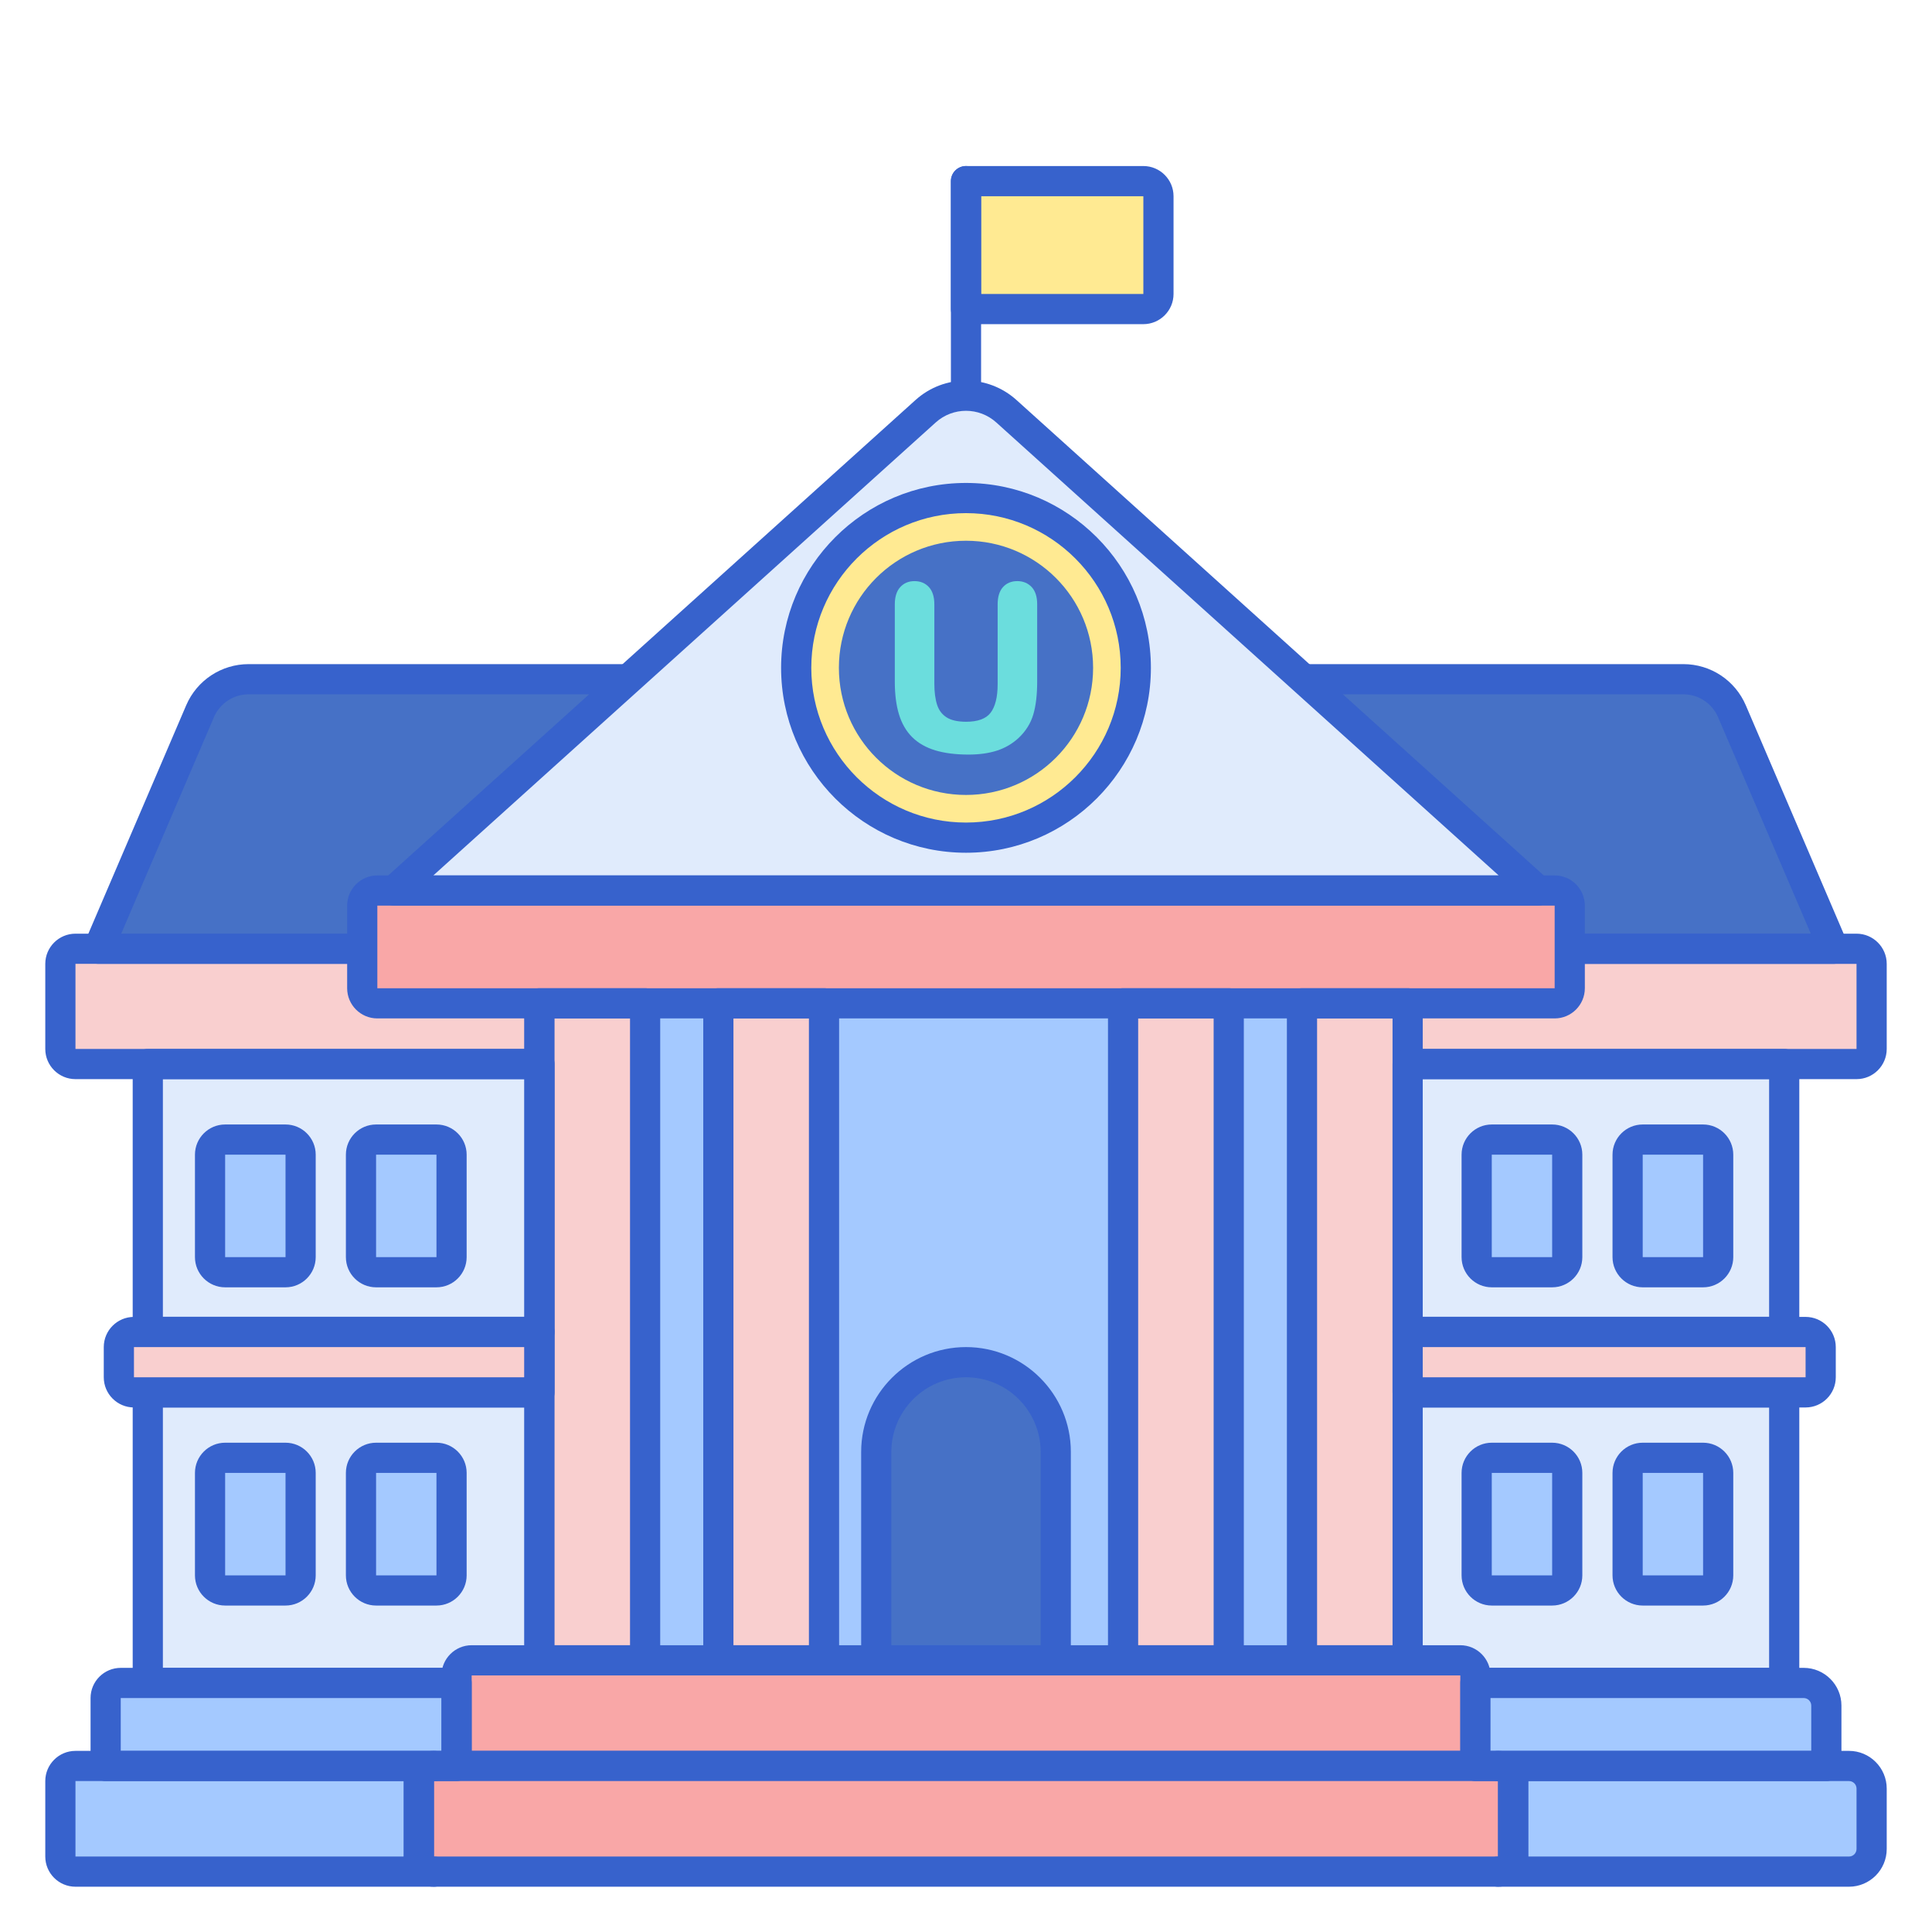 <?xml version="1.0" encoding="utf-8"?>
<!-- Generator: Adobe Illustrator 22.1.0, SVG Export Plug-In . SVG Version: 6.00 Build 0)  -->
<svg version="1.1" id="Layer_1" xmlns="http://www.w3.org/2000/svg" xmlns:xlink="http://www.w3.org/1999/xlink" x="0px" y="0px"
	 viewBox="0 0 256 256" style="enable-background:new 0 0 256 256;" xml:space="preserve">
<style type="text/css">
	.st0{fill:#E0EBFC;}
	.st1{fill:#3762CC;}
	.st2{fill:#4671C6;}
	.st3{fill:#6BDDDD;}
	.st4{fill:#F9A7A7;}
	.st5{fill:#A4C9FF;}
	.st6{fill:#FFEA92;}
	.st7{fill:#F9CFCF;}
	.st8{fill:#FFE164;}
	.st9{fill:#FFDC85;}
	.st10{fill:#FFEA94;}
	.st11{fill:#B9BEFC;}
	.st12{fill:#EAA97D;}
</style>
<g>
	<g>
		<rect x="186.519" y="140.991" class="st0" width="49.898" height="35.482"/>
	</g>
	<g>
		<rect x="19.583" y="140.991" class="st0" width="51.898" height="35.482"/>
	</g>
	<g>
		<path class="st6" d="M151.5,40.953H128V24h23.5c1.105,0,2,0.895,2,2v12.953C153.5,40.057,152.605,40.953,151.5,40.953z"/>
	</g>
	<g>
		<path class="st1" d="M151.5,42.953H128c-1.104,0-2-0.896-2-2V24c0-1.104,0.896-2,2-2h23.5c2.206,0,4,1.794,4,4v12.953
			C155.5,41.158,153.706,42.953,151.5,42.953z M130,38.953h21.5V26H130V38.953z"/>
	</g>
	<g>
		<rect x="71.481" y="132.946" class="st5" width="115.038" height="87.054"/>
	</g>
	<g>
		<path class="st7" d="M71.481,125.716H10c-1.105,0-2,0.895-2,2v11.275c0,1.105,0.895,2,2,2h61.481V125.716z"/>
	</g>
	<g>
		<path class="st1" d="M71.481,142.991H10c-2.206,0-4-1.794-4-4v-11.274c0-2.206,1.794-4,4-4h61.481c1.104,0,2,0.896,2,2v15.274
			C73.481,142.095,72.585,142.991,71.481,142.991z M10,127.716v11.274h59.481v-11.274H10z"/>
	</g>
	<g>
		<rect x="19.583" y="184.495" class="st0" width="51.898" height="38.505"/>
	</g>
	<g>
		<path class="st1" d="M71.481,225H19.583c-1.104,0-2-0.896-2-2v-38.504c0-1.104,0.896-2,2-2h51.898c1.104,0,2,0.896,2,2V223
			C73.481,224.104,72.585,225,71.481,225z M21.583,221h47.898v-34.504H21.583V221z"/>
	</g>
	<g>
		<rect x="186.519" y="184.495" class="st0" width="49.898" height="38.505"/>
	</g>
	<g>
		<path class="st1" d="M236.417,225h-49.898c-1.104,0-2-0.896-2-2v-38.504c0-1.104,0.896-2,2-2h49.898c1.104,0,2,0.896,2,2V223
			C238.417,224.104,237.521,225,236.417,225z M188.519,221h45.898v-34.504h-45.898V221z"/>
	</g>
	<g>
		<path class="st7" d="M71.481,184.495H17.75c-1.105,0-2-0.895-2-2v-4c0-1.105,0.895-2,2-2h53.731V184.495z"/>
	</g>
	<g>
		<path class="st7" d="M246,125.716h-59.481v15.275H246c1.105,0,2-0.895,2-2v-11.275C248,126.612,247.105,125.716,246,125.716z"/>
	</g>
	<g>
		<path class="st2" d="M229.49,94.244c-1.103-2.574-3.634-4.244-6.434-4.244H128H32.944c-2.801,0-5.332,1.669-6.434,4.244
			l-13.483,31.473H128h114.973L229.49,94.244z"/>
	</g>
	<g>
		<path class="st1" d="M246,142.991h-59.481c-1.104,0-2-0.896-2-2v-15.274c0-1.104,0.896-2,2-2H246c2.206,0,4,1.794,4,4v11.274
			C250,141.196,248.206,142.991,246,142.991z M188.519,138.991H246v-11.274h-57.481V138.991z"/>
	</g>
	<g>
		<path class="st1" d="M242.973,127.716H13.027c-0.672,0-1.299-0.338-1.669-0.899s-0.434-1.271-0.169-1.889l13.482-31.473
			C26.092,90.142,29.339,88,32.944,88h190.111c3.605,0,6.853,2.142,8.273,5.456l0,0l13.482,31.473
			c0.265,0.618,0.201,1.328-0.169,1.889S243.645,127.716,242.973,127.716z M16.06,123.716h223.88l-12.288-28.685
			C226.863,93.19,225.059,92,223.056,92H32.944c-2.003,0-3.807,1.19-4.596,3.031L16.06,123.716z"/>
	</g>
	<g>
		<path class="st1" d="M128,60c-1.104,0-2-0.896-2-2V24c0-1.104,0.896-2,2-2s2,0.896,2,2v34C130,59.104,129.104,60,128,60z"/>
	</g>
	<g>
		<path class="st5" d="M16,223h44.5v11H14v-9C14,223.895,14.895,223,16,223z"/>
	</g>
	<g>
		<path class="st4" d="M206,118H50c-1.105,0-2,0.895-2,2v10.946c0,1.105,0.895,2,2,2h156c1.105,0,2-0.895,2-2V120
			C208,118.895,207.105,118,206,118z"/>
	</g>
	<g>
		<path class="st0" d="M52.212,118h151.577l-70.431-63.503c-3.044-2.745-7.67-2.745-10.714,0L52.212,118z"/>
	</g>
	<g>
		<path class="st5" d="M37.833,168.577h-8c-1.105,0-2-0.895-2-2V153c0-1.105,0.895-2,2-2h8c1.105,0,2,0.895,2,2v13.577
			C39.833,167.681,38.938,168.577,37.833,168.577z"/>
	</g>
	<g>
		<path class="st5" d="M57.833,168.577h-8c-1.105,0-2-0.895-2-2V153c0-1.105,0.895-2,2-2h8c1.105,0,2,0.895,2,2v13.577
			C59.833,167.681,58.938,168.577,57.833,168.577z"/>
	</g>
	<g>
		<path class="st5" d="M37.833,210.743h-8c-1.105,0-2-0.895-2-2v-13.577c0-1.105,0.895-2,2-2h8c1.105,0,2,0.895,2,2v13.577
			C39.833,209.848,38.938,210.743,37.833,210.743z"/>
	</g>
	<g>
		<path class="st5" d="M57.833,210.743h-8c-1.105,0-2-0.895-2-2v-13.577c0-1.105,0.895-2,2-2h8c1.105,0,2,0.895,2,2v13.577
			C59.833,209.848,58.938,210.743,57.833,210.743z"/>
	</g>
	<g>
		<path class="st5" d="M205.667,168.577h-8c-1.105,0-2-0.895-2-2V153c0-1.105,0.895-2,2-2h8c1.105,0,2,0.895,2,2v13.577
			C207.667,167.681,206.771,168.577,205.667,168.577z"/>
	</g>
	<g>
		<path class="st5" d="M225.667,168.577h-8c-1.105,0-2-0.895-2-2V153c0-1.105,0.895-2,2-2h8c1.105,0,2,0.895,2,2v13.577
			C227.667,167.681,226.771,168.577,225.667,168.577z"/>
	</g>
	<g>
		<path class="st5" d="M205.667,210.743h-8c-1.105,0-2-0.895-2-2v-13.577c0-1.105,0.895-2,2-2h8c1.105,0,2,0.895,2,2v13.577
			C207.667,209.848,206.771,210.743,205.667,210.743z"/>
	</g>
	<g>
		<path class="st5" d="M225.667,210.743h-8c-1.105,0-2-0.895-2-2v-13.577c0-1.105,0.895-2,2-2h8c1.105,0,2,0.895,2,2v13.577
			C227.667,209.848,226.771,210.743,225.667,210.743z"/>
	</g>
	<g>
		<rect x="71.481" y="132.946" class="st7" width="14" height="87.054"/>
	</g>
	<g>
		<rect x="172.519" y="132.946" class="st7" width="14" height="87.054"/>
	</g>
	<g>
		<rect x="95.186" y="132.946" class="st7" width="14" height="87.054"/>
	</g>
	<g>
		<rect x="148.814" y="132.946" class="st7" width="14" height="87.054"/>
	</g>
	<g>
		<path class="st1" d="M85.481,222h-14c-1.104,0-2-0.896-2-2v-87.054c0-1.104,0.896-2,2-2h14c1.104,0,2,0.896,2,2V220
			C87.481,221.104,86.585,222,85.481,222z M73.481,218h10v-83.054h-10V218z"/>
	</g>
	<g>
		<path class="st1" d="M186.519,222h-14c-1.104,0-2-0.896-2-2v-87.054c0-1.104,0.896-2,2-2h14c1.104,0,2,0.896,2,2V220
			C188.519,221.104,187.624,222,186.519,222z M174.519,218h10v-83.054h-10V218z"/>
	</g>
	<g>
		<path class="st1" d="M109.186,222h-14c-1.104,0-2-0.896-2-2v-87.054c0-1.104,0.896-2,2-2h14c1.104,0,2,0.896,2,2V220
			C111.186,221.104,110.291,222,109.186,222z M97.186,218h10v-83.054h-10V218z"/>
	</g>
	<g>
		<path class="st1" d="M162.814,222h-14c-1.104,0-2-0.896-2-2v-87.054c0-1.104,0.896-2,2-2h14c1.104,0,2,0.896,2,2V220
			C164.814,221.104,163.918,222,162.814,222z M150.814,218h10v-83.054h-10V218z"/>
	</g>
	<g>
		<path class="st1" d="M206,134.946H50c-2.206,0-4-1.794-4-4V120c0-2.206,1.794-4,4-4h156c2.206,0,4,1.794,4,4v10.946
			C210,133.152,208.206,134.946,206,134.946z M50,120v10.946h156V120H50z"/>
	</g>
	<g>
		<path class="st1" d="M203.789,120H52.211c-0.828,0-1.57-0.51-1.867-1.283c-0.297-0.772-0.087-1.648,0.527-2.203l70.432-63.503
			c3.817-3.442,9.574-3.442,13.393,0l70.432,63.503c0.615,0.554,0.825,1.43,0.527,2.203C205.358,119.49,204.616,120,203.789,120z
			 M57.417,116h141.167l-66.566-60.018c-2.29-2.065-5.745-2.065-8.035,0L57.417,116z"/>
	</g>
	<g>
		<path class="st2" d="M139.891,220h-23.783v-27.613c0-6.567,5.324-11.891,11.891-11.891h0c6.567,0,11.891,5.324,11.891,11.891V220z
			"/>
	</g>
	<g>
		<path class="st1" d="M139.892,222h-23.783c-1.104,0-2-0.896-2-2v-27.613c0-7.66,6.232-13.891,13.892-13.891
			s13.892,6.231,13.892,13.891V220C141.892,221.104,140.996,222,139.892,222z M118.108,218h19.783v-25.613
			c0-5.454-4.438-9.891-9.892-9.891s-9.892,4.437-9.892,9.891V218z"/>
	</g>
	<g>
		<path class="st7" d="M186.519,176.495h52.731c1.105,0,2,0.895,2,2v4c0,1.105-0.895,2-2,2h-52.731V176.495z"/>
	</g>
	<g>
		<path class="st1" d="M71.481,186.496H17.75c-2.206,0-4-1.794-4-4v-4c0-2.206,1.794-4,4-4h53.731c1.104,0,2,0.896,2,2v8
			C73.481,185.6,72.585,186.496,71.481,186.496z M17.75,178.496v4h51.731v-4H17.75z"/>
	</g>
	<g>
		<path class="st1" d="M239.25,186.496h-52.731c-1.104,0-2-0.896-2-2v-8c0-1.104,0.896-2,2-2h52.731c2.206,0,4,1.794,4,4v4
			C243.25,184.701,241.456,186.496,239.25,186.496z M188.519,182.496h50.731v-4h-50.731V182.496z"/>
	</g>
	<g>
		<circle class="st6" cx="128" cy="88.493" r="22.5"/>
	</g>
	<g>
		<circle class="st2" cx="128" cy="88.493" r="16.842"/>
	</g>
	<g>
		<path class="st3" d="M136.706,77.793C136.215,77.267,135.57,77,134.791,77c-0.782,0-1.421,0.269-1.898,0.8
			c-0.464,0.517-0.7,1.283-0.7,2.278v10.584c0,1.712-0.32,2.992-0.951,3.803c-0.605,0.777-1.688,1.17-3.221,1.17
			c-1.127,0-2.003-0.198-2.604-0.589c-0.596-0.387-1-0.919-1.235-1.625c-0.25-0.75-0.377-1.707-0.377-2.847V80.078
			c0-0.986-0.238-1.75-0.707-2.271c-0.482-0.535-1.132-0.806-1.934-0.806c-0.773,0-1.409,0.271-1.89,0.806
			c-0.469,0.521-0.707,1.286-0.707,2.271v10.264c0,1.649,0.183,3.091,0.544,4.288c0.369,1.228,0.962,2.253,1.76,3.046
			c0.798,0.793,1.837,1.385,3.089,1.759c1.221,0.365,2.691,0.55,4.367,0.55c1.419,0,2.681-0.174,3.75-0.517
			c1.088-0.349,2.057-0.911,2.881-1.674c0.959-0.897,1.621-1.956,1.968-3.147c0.336-1.152,0.506-2.601,0.506-4.306V80.078
			C137.433,79.08,137.188,78.311,136.706,77.793z"/>
	</g>
	<g>
		<path class="st1" d="M128,112.993c-13.509,0-24.5-10.991-24.5-24.5s10.991-24.5,24.5-24.5s24.5,10.991,24.5,24.5
			S141.509,112.993,128,112.993z M128,67.993c-11.304,0-20.5,9.196-20.5,20.5s9.196,20.5,20.5,20.5s20.5-9.196,20.5-20.5
			S139.304,67.993,128,67.993z"/>
	</g>
	<g>
		<path class="st4" d="M62.5,220h131c1.105,0,2,0.895,2,2v12h-135v-12C60.5,220.895,61.395,220,62.5,220z"/>
	</g>
	<g>
		<path class="st1" d="M195.5,236h-135c-1.104,0-2-0.896-2-2v-12c0-2.206,1.794-4,4-4h131c2.206,0,4,1.794,4,4v12
			C197.5,235.104,196.604,236,195.5,236z M62.5,232h131v-10H62.498L62.5,232z"/>
	</g>
	<g>
		<path class="st1" d="M37.833,170.577h-8c-2.206,0-4-1.794-4-4V153c0-2.206,1.794-4,4-4h8c2.206,0,4,1.794,4,4v13.577
			C41.833,168.782,40.039,170.577,37.833,170.577z M29.833,153v13.577h8.002L37.833,153H29.833z"/>
	</g>
	<g>
		<path class="st1" d="M57.833,170.577h-8c-2.206,0-4-1.794-4-4V153c0-2.206,1.794-4,4-4h8c2.206,0,4,1.794,4,4v13.577
			C61.833,168.782,60.039,170.577,57.833,170.577z M49.833,153v13.577h8.002L57.833,153H49.833z"/>
	</g>
	<g>
		<path class="st1" d="M37.833,212.743h-8c-2.206,0-4-1.794-4-4v-13.577c0-2.206,1.794-4,4-4h8c2.206,0,4,1.794,4,4v13.577
			C41.833,210.949,40.039,212.743,37.833,212.743z M29.833,195.167v13.577h8.002l-0.002-13.577H29.833z"/>
	</g>
	<g>
		<path class="st1" d="M57.833,212.743h-8c-2.206,0-4-1.794-4-4v-13.577c0-2.206,1.794-4,4-4h8c2.206,0,4,1.794,4,4v13.577
			C61.833,210.949,60.039,212.743,57.833,212.743z M49.833,195.167v13.577h8.002l-0.002-13.577H49.833z"/>
	</g>
	<g>
		<path class="st1" d="M205.667,170.577h-8c-2.206,0-4-1.794-4-4V153c0-2.206,1.794-4,4-4h8c2.206,0,4,1.794,4,4v13.577
			C209.667,168.782,207.872,170.577,205.667,170.577z M197.667,153v13.577h8.002L205.667,153H197.667z"/>
	</g>
	<g>
		<path class="st1" d="M225.667,170.577h-8c-2.206,0-4-1.794-4-4V153c0-2.206,1.794-4,4-4h8c2.206,0,4,1.794,4,4v13.577
			C229.667,168.782,227.872,170.577,225.667,170.577z M217.667,153v13.577h8.002L225.667,153H217.667z"/>
	</g>
	<g>
		<path class="st1" d="M205.667,212.743h-8c-2.206,0-4-1.794-4-4v-13.577c0-2.206,1.794-4,4-4h8c2.206,0,4,1.794,4,4v13.577
			C209.667,210.949,207.872,212.743,205.667,212.743z M197.667,195.167v13.577h8.002l-0.002-13.577H197.667z"/>
	</g>
	<g>
		<path class="st1" d="M225.667,212.743h-8c-2.206,0-4-1.794-4-4v-13.577c0-2.206,1.794-4,4-4h8c2.206,0,4,1.794,4,4v13.577
			C229.667,210.949,227.872,212.743,225.667,212.743z M217.667,195.167v13.577h8.002l-0.002-13.577H217.667z"/>
	</g>
	<g>
		<path class="st5" d="M195.5,223H239c1.657,0,3,1.343,3,3v8h-46.5V223z"/>
	</g>
	<g>
		<path class="st4" d="M198.5,248h-141c-1.105,0-2-0.895-2-2v-10c0-1.105,0.895-2,2-2h141c1.105,0,2,0.895,2,2v10
			C200.5,247.105,199.605,248,198.5,248z"/>
	</g>
	<g>
		<path class="st5" d="M245,234h-46.5c1.105,0,2,0.895,2,2v10c0,1.105-0.895,2-2,2H245c1.657,0,3-1.343,3-3v-8
			C248,235.343,246.657,234,245,234z"/>
	</g>
	<g>
		<path class="st5" d="M55.5,246v-10c0-1.105,0.895-2,2-2H10c-1.105,0-2,0.895-2,2v10c0,1.105,0.895,2,2,2h47.5
			C56.395,248,55.5,247.105,55.5,246z"/>
	</g>
	<g>
		<path class="st1" d="M60.5,236H14c-1.104,0-2-0.896-2-2v-9c0-2.206,1.794-4,4-4h44.5c1.104,0,2,0.896,2,2v11
			C62.5,235.104,61.604,236,60.5,236z M16,232h42.5v-7H15.998L16,232z"/>
	</g>
	<g>
		<path class="st1" d="M242,236h-46.5c-1.104,0-2-0.896-2-2v-11c0-1.104,0.896-2,2-2H239c2.757,0,5,2.243,5,5v8
			C244,235.104,243.104,236,242,236z M197.5,232H240v-6c0-0.551-0.449-1-1-1h-41.5V232z"/>
	</g>
	<g>
		<path class="st1" d="M198.5,250h-141c-2.206,0-4-1.794-4-4v-10c0-2.206,1.794-4,4-4h141c2.206,0,4,1.794,4,4v10
			C202.5,248.206,200.706,250,198.5,250z M57.5,236v10h141.002l-0.002-10H57.5z"/>
	</g>
	<g>
		<path class="st1" d="M245,250h-46.5c-1.104,0-2-0.896-2-2s0.896-2,2-2v-10c-1.104,0-2-0.896-2-2s0.896-2,2-2H245
			c2.757,0,5,2.243,5,5v8C250,247.757,247.757,250,245,250z M202.5,246H245c0.551,0,1-0.449,1-1v-8c0-0.551-0.449-1-1-1h-42.5V246z"
			/>
	</g>
	<g>
		<path class="st1" d="M57.5,250H10c-2.206,0-4-1.794-4-4v-10c0-2.206,1.794-4,4-4h47.5c1.104,0,2,0.896,2,2s-0.896,2-2,2v10
			c1.075,0,1.951,0.847,1.998,1.91c0.001,0.03,0.002,0.061,0.002,0.091C59.5,249.106,58.604,250,57.5,250z M10,236v10h43.5v-10H10z"
			/>
	</g>
	<g>
		<path class="st1" d="M236.417,178.473h-49.898c-1.104,0-2-0.896-2-2v-35.482c0-1.104,0.896-2,2-2h49.898c1.104,0,2,0.896,2,2
			v35.482C238.417,177.578,237.521,178.473,236.417,178.473z M188.519,174.473h45.898v-31.482h-45.898V174.473z"/>
	</g>
	<g>
		<path class="st1" d="M71.481,178.473H19.583c-1.104,0-2-0.896-2-2v-35.482c0-1.104,0.896-2,2-2h51.898c1.104,0,2,0.896,2,2v35.482
			C73.481,177.578,72.585,178.473,71.481,178.473z M21.583,174.473h47.898v-31.482H21.583V174.473z"/>
	</g>
</g>
</svg>

